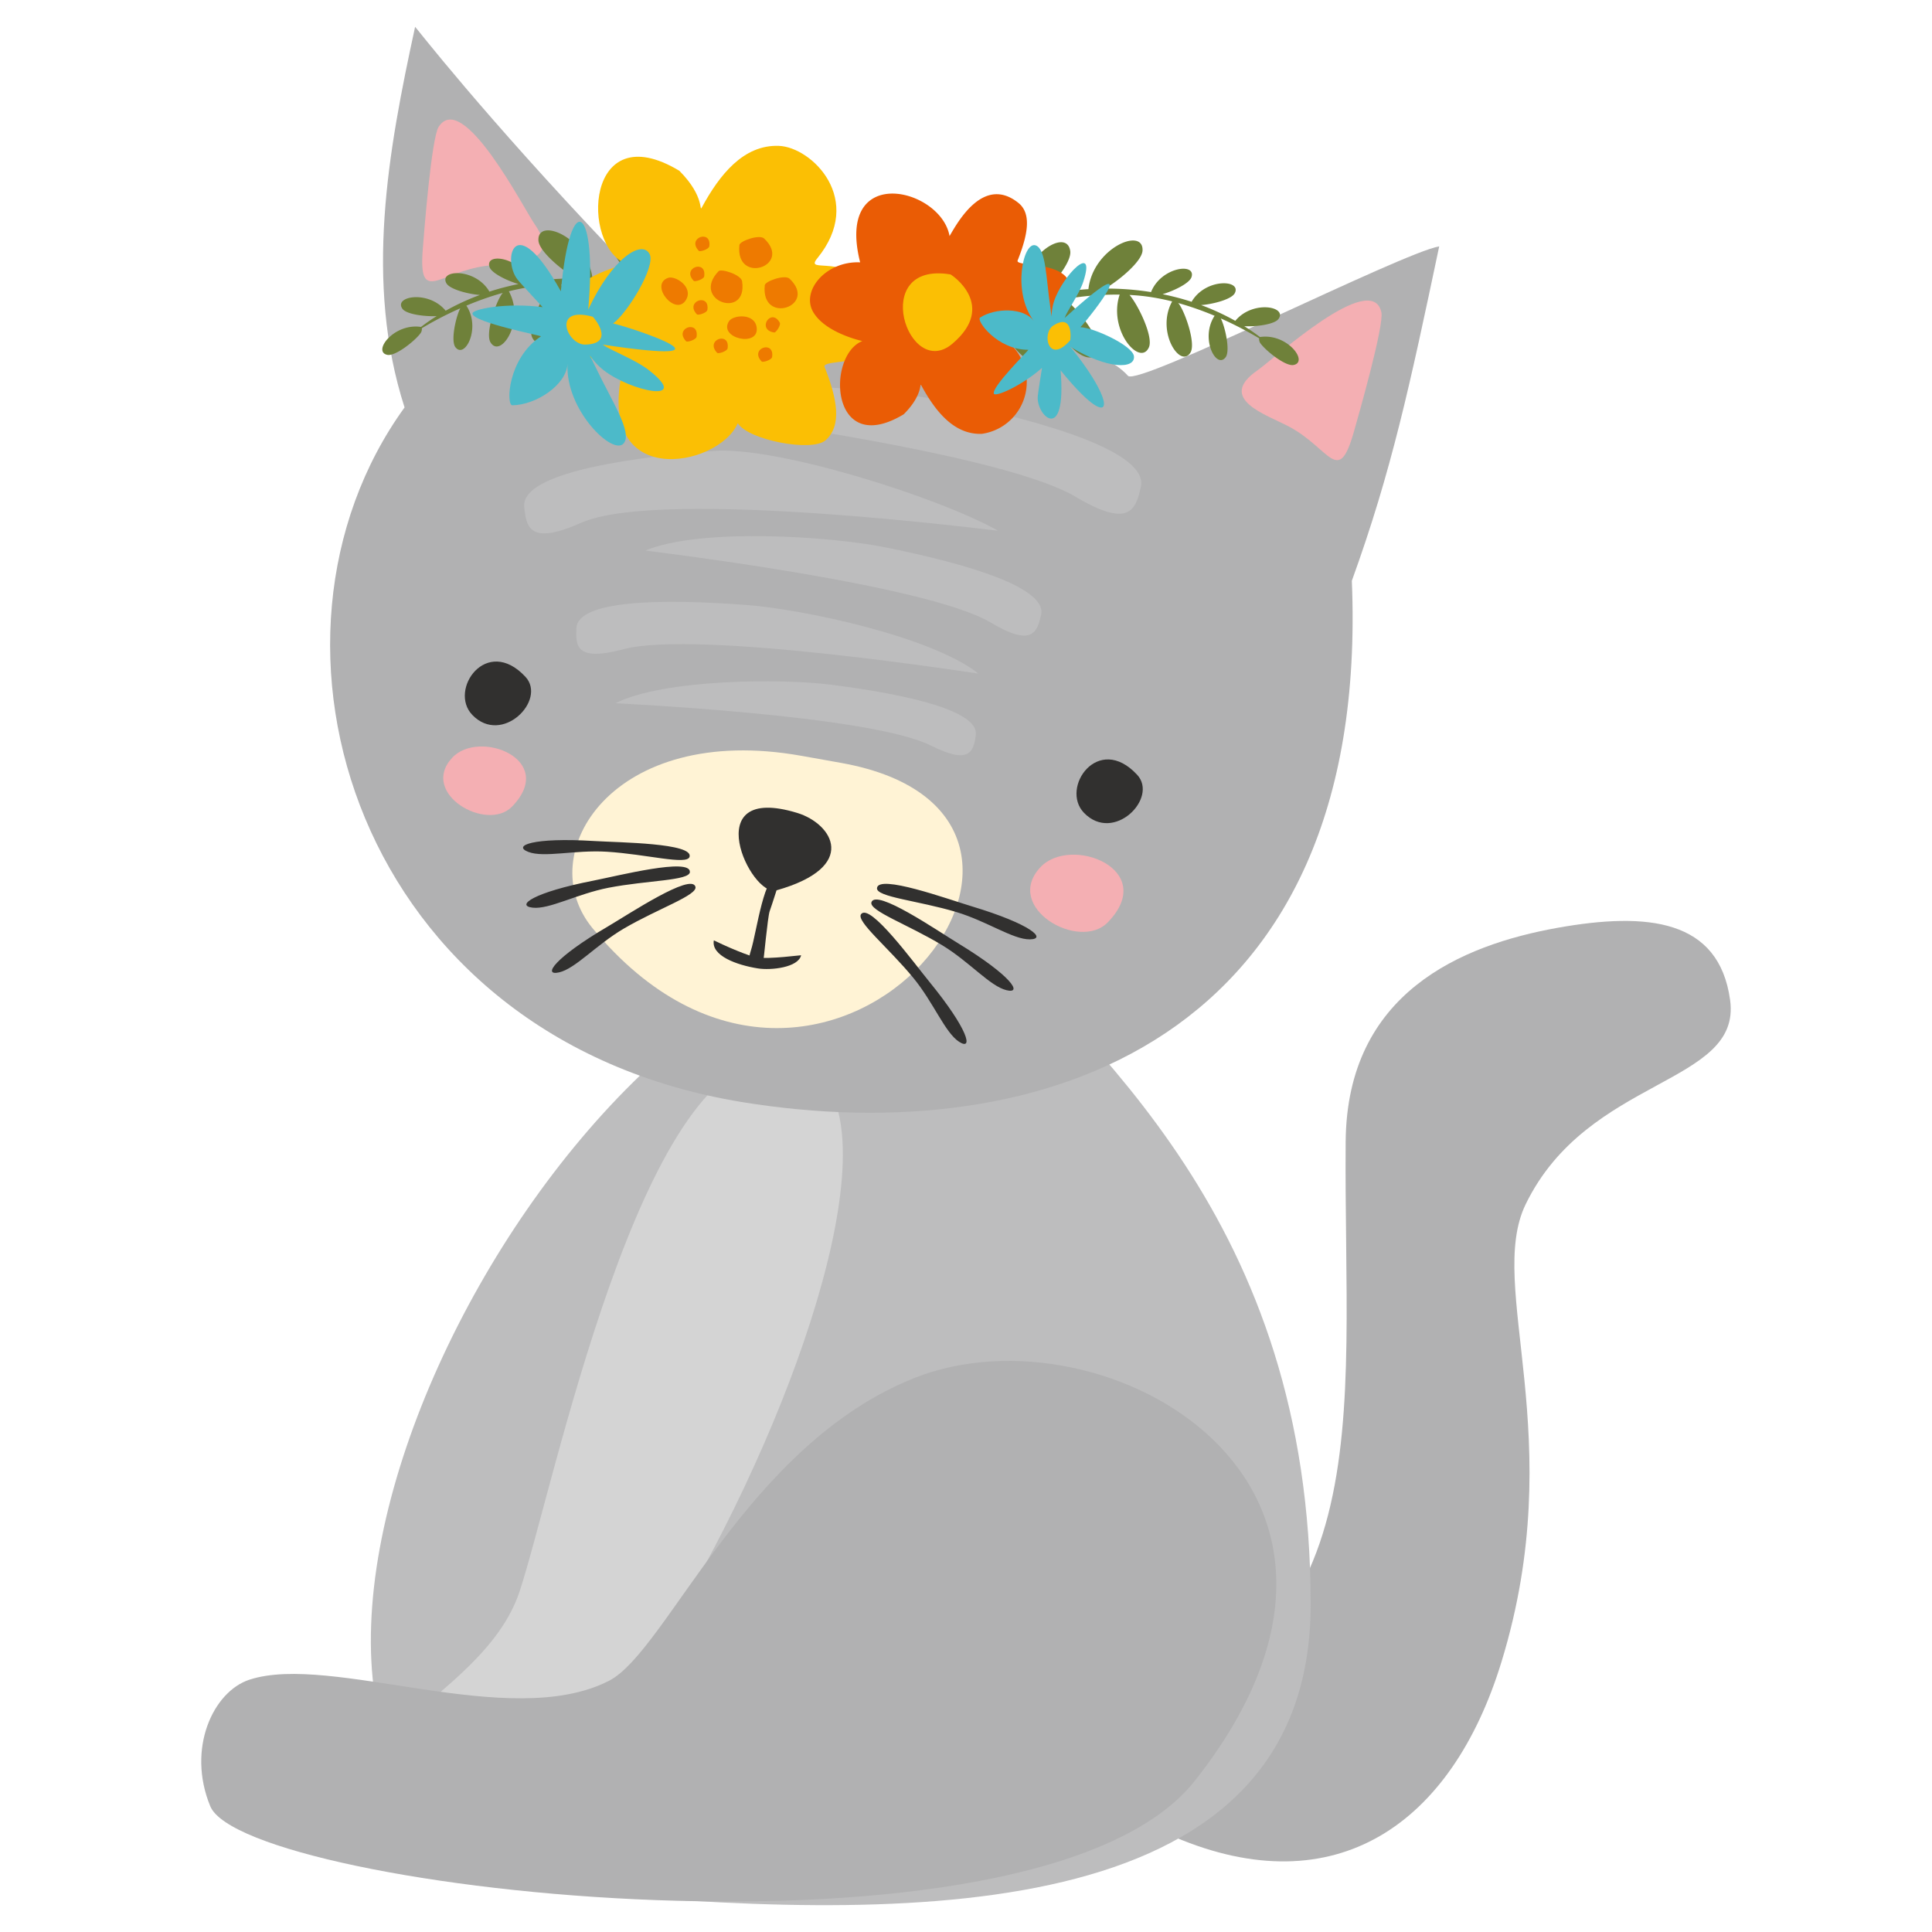 <svg width="72" height="72" xmlns="http://www.w3.org/2000/svg"><path d="M38.019 64.47c.07 1.465 3.93 3.217 5.748 3.989 6.003 2.55 10.332-.46 12.19-6.53 2.562-8.365-.59-13.98.899-17.047 2.318-4.777 8.06-4.434 7.62-7.615-.415-3.009-3.071-3.29-6.433-2.69-3.571.64-7.85 2.418-7.894 7.967-.084 10.545 1.513 19.104-9.507 22.273-.555.16-2.656-1.01-2.623-.348" fill="#b1b1b2"/><path d="M22.249 70.576c12.155 1.05 26.596 1.03 26.596-10.794 0-14.357-8.27-20.767-12.847-25.885-2.01-2.245.76-.064-4.796 1.572-13.467 3.968-26.384 33.598-8.953 35.107" fill="#bdbdbe"/><path d="M13.59 68.74c-2.736-3.492 4.376-5.187 5.776-9.438 1.292-3.926 4.473-19.794 9.49-19.846 9.26-.094-9.178 37.054-15.266 29.284" fill="#d4d4d4"/><path d="M44.533 66.36c-5.883 7.465-35.403 4.09-36.697.953-.882-2.138.1-4.27 1.46-4.716 3.056-1 9.704 1.938 13.402.04 2.16-1.11 5.11-8.81 11.404-11.293 7.067-2.788 19.125 3.987 10.43 15.017m9.104-57.18c-1.393.236-11.24 5.237-11.6 4.824-2.02-2.312-15.806-4.161-19.205-4.663C17.99 4.254 15.475.985 15.47 1c-1.01 4.646-1.896 9.513-.393 14.184-6.267 8.662-1.853 23.53 12.582 25.888 11.087 1.809 23.43-2.205 22.72-19.428 1.482-4.09 2.165-7.295 3.256-12.463" fill="#b1b1b2"/><path d="M17.601 26.643c1.11 1.15 2.784-.555 1.981-1.42-1.453-1.563-2.877.491-1.98 1.42" fill="#31302f"/><path d="M16.854 28.237c-1.24 1.33 1.287 2.791 2.229 1.822 1.7-1.754-1.226-2.898-2.23-1.822m21.917 4.085c-1.398 1.502 1.451 3.144 2.512 2.053 1.916-1.975-1.382-3.266-2.512-2.053" fill="#f4afb3"/><path d="M29.87 28.168c-7.046-1.26-10.078 3.655-7.787 6.424 8.634 10.436 20.36-4.18 9.261-6.161-.492-.088-.982-.177-1.473-.263" fill="#fff3d5"/><path d="M25.916 33.042c-.165-.512-2.459 1.011-3.28 1.495-1.973 1.16-2.432 1.844-1.802 1.701.61-.137 1.387-1.03 2.417-1.634 1.28-.749 2.767-1.247 2.665-1.562m-.206-.548c.015-.538-2.656.139-3.593.324-2.248.44-2.908.934-2.267 1.008.622.071 1.653-.513 2.827-.742 1.456-.282 3.025-.26 3.034-.59m-.013-.562c.15-.516-2.606-.532-3.558-.59-2.288-.14-3.052.174-2.45.406.584.226 1.73-.08 2.922-.007 1.482.092 2.994.51 3.086.19m6.394 2.134c.333-.42 1.953 1.8 2.555 2.538 1.446 1.771 1.636 2.571 1.095 2.22-.524-.341-.942-1.447-1.696-2.37-.938-1.144-2.16-2.126-1.954-2.388m.384-.442c.174-.51 2.443 1.052 3.257 1.547 1.954 1.193 2.401 1.884 1.774 1.731-.61-.148-1.371-1.053-2.39-1.673-1.269-.77-2.748-1.291-2.64-1.605m.206-.523c.04-.535 2.63.404 3.544.68 2.193.661 2.8 1.218 2.155 1.227-.626.01-1.595-.673-2.738-1.017-1.422-.426-2.984-.559-2.961-.89m-4.696 2.311c-.15.468 0 .299.46.41.01.004.162-1.645.236-1.862.042-.124.471-1.35.371-1.367-.579-.104-.85 2.134-1.067 2.82" fill="#31302f"/><path d="M28.244 36.09c.485.078 1.507-.032 1.611-.49.002-.01-1.168.153-1.691.084-.036-.006-.666-.204-1.561-.64-.107.572.85.92 1.641 1.046m1.469-5.794c1.314.403 2.321 2.01-.782 2.886-.954.269-2.974-4.035.782-2.886" fill="#31302f"/><path d="M16.347 4.726c-.267.419-.539 3.88-.59 4.54-.169 2.123.615.869 2.357.641.93-.121 2.87-.032 1.814-1.548-.41-.586-2.679-5.032-3.58-3.633m35.132 6.913c.106.485-.846 3.824-1.028 4.463-.584 2.047-.882.6-2.436-.216-.83-.435-2.68-1.024-1.16-2.08.589-.407 4.268-3.791 4.624-2.167" fill="#f4afb3"/><path d="M40.397 30.292c1.11 1.148 2.783-.557 1.98-1.42-1.453-1.565-2.877.49-1.98 1.42" fill="#31302f"/><path d="M36.458 25.1c.023.018-10.463-1.647-13.226-.905-1.773.477-1.784-.13-1.75-.792.052-1.02 3.057-1.108 6.376-.854 2.027.157 6.825 1.153 8.6 2.55zm-12.406-4.584c-.026.01 10.428 1.232 12.864 2.682 1.561.931 1.736.356 1.883-.287.226-.987-2.617-1.877-5.853-2.523-1.976-.394-6.822-.73-8.894.128zm13.145-.737c-2.257-1.269-8.27-3.154-10.591-2.974-3.805.295-7.192.925-7.07 2.088.079.758.199 1.443 2.122.59 2.997-1.327 15.568.313 15.54.296zM23.56 15.071c2.661-1.102 8.892-.67 11.431-.165 4.161.83 7.816 1.975 7.525 3.243-.188.825-.412 1.566-2.421.37-3.131-1.863-16.57-3.434-16.535-3.448zm-.62 11.134c1.809-.905 6.19-.918 7.995-.692 2.954.372 5.57.989 5.43 1.892-.09.588-.208 1.116-1.676.379-2.286-1.146-11.77-1.568-11.749-1.579" fill="#bdbdbe"/><path d="M26.386 12.348c-.235-.315-.618-.601-1.102-.848-.14 1.484-1.947 2.269-1.917 1.411.017-.455 1.137-1.338 1.6-1.518a.26.26 0 01.06-.015 8.511 8.511 0 00-1.716-.54c.18 1.496-1.414 2.674-1.584 1.82-.09-.458.818-1.597 1.238-1.886a11.142 11.142 0 00-2.046-.169c.443 1.327-.763 2.707-1.091 1.961-.171-.389.393-1.563.725-1.949a8.228 8.228 0 00-1.59.241c.617 1.115-.305 2.527-.683 1.903-.2-.328.182-1.465.425-1.805a.205.205 0 01.037-.04c-.487.135-.947.302-1.361.477.552.838-.061 2.009-.41 1.546-.18-.239.017-1.13.182-1.447-.612.27-1.11.547-1.432.742a.278.278 0 01-.038.171c-.189.277-.94.88-1.243.822-.577-.109.234-1.195 1.25-1.041.19-.145.385-.28.584-.404-.414.022-1.121-.06-1.275-.27-.342-.47.97-.71 1.61.07a8.88 8.88 0 011.276-.588c-.412-.027-1.125-.206-1.251-.438-.28-.514 1.077-.577 1.6.305a.022.022 0 01.003.01c.359-.116.722-.21 1.083-.283-.404-.118-1.001-.4-1.078-.637-.18-.55 1.137-.377 1.507.558a10.565 10.565 0 011.713-.132c-.555-.326-1.377-1.02-1.396-1.415-.042-.892 1.845-.102 2.017 1.438.681.047 1.307.16 1.839.325l.038.011c-.516-.438-1.257-1.335-1.2-1.753.127-.947 1.979.271 1.815 1.933 0 .01-.003.018-.01.025.574.213 1.135.475 1.635.824.968.674.383.848.186.584m9.874.378c.234-.316.617-.602 1.101-.848.14 1.484 1.948 2.268 1.918 1.41-.017-.454-1.138-1.336-1.602-1.517a.243.243 0 00-.058-.015 8.529 8.529 0 011.716-.54c-.18 1.496 1.414 2.674 1.584 1.819.09-.458-.817-1.597-1.24-1.885a11.163 11.163 0 012.048-.17c-.443 1.328.762 2.707 1.09 1.963.171-.39-.393-1.565-.723-1.95.034.002.069.003.103.006.509.03 1.009.115 1.486.235-.619 1.116.304 2.528.683 1.904.2-.328-.183-1.464-.426-1.805a.2.2 0 00-.036-.04c.487.136.945.302 1.361.476-.552.84.06 2.008.41 1.547.18-.24-.016-1.13-.18-1.448.61.27 1.107.549 1.43.741a.278.278 0 00.037.172c.19.278.94.88 1.244.822.577-.109-.234-1.196-1.25-1.042a8.1 8.1 0 00-.585-.403c.415.022 1.121-.061 1.275-.27.343-.469-.97-.71-1.61.07a8.96 8.96 0 00-1.275-.588c.412-.027 1.125-.206 1.252-.437.279-.515-1.08-.577-1.6.305a.016.016 0 00-.004.01 9.93 9.93 0 00-1.083-.283c.403-.118 1-.4 1.078-.637.18-.551-1.138-.377-1.508.558a10.436 10.436 0 00-1.712-.13c.555-.328 1.376-1.023 1.395-1.417.043-.893-1.844-.101-2.017 1.437a8.18 8.18 0 00-1.838.325l-.039.01c.516-.437 1.258-1.333 1.2-1.753-.127-.945-1.978.274-1.814 1.936 0 .01.003.017.01.024-.574.213-1.135.475-1.636.825-.97.674-.382.848-.185.582" fill="#6f813a"/><path d="M23.352 9.844c-1.723-.675-1.54-5.589 1.965-3.48.985.988.718 1.588.847 1.35.65-1.193 1.54-2.327 2.862-2.278 1.226.045 3.22 2 1.432 4.19-.508.624 1.114-.274 2.202 1.312 2.053 2.99-2.095 2.32-1.931 2.735.479 1.206.652 2.19.038 2.734-.51.453-2.903-.014-3.271-.637-.716 1.669-5.448 2.568-4.25-2.187-1.625.077-2.825-1.353-2.227-2.365.57-.967 2.199-1.342 2.333-1.374" fill="#fbbf04"/><path d="M24.898 10.355c-.717.253.287 1.471.67.816.28-.48-.404-.91-.67-.816m1.881-.248c-1.051 1.096 1.096 1.837.877.376-.035-.244-.775-.482-.877-.376m-.807 1.608c-.468-.486.486-.817.39-.166-.017.11-.345.213-.39.166m1.195.255c-.41.639 1.13.989 1.032.235-.073-.55-.88-.47-1.032-.234m1.334-1.344c-.157 1.506 1.997.784.926-.239-.18-.17-.91.093-.926.24m.351 1.763c-.668-.1-.117-.942.206-.37.055.095-.14.38-.206.37m-.468 1.08c-.467-.486.487-.815.39-.166-.015.107-.344.214-.39.166m-.829-4.341c-.158 1.507 1.997.783.924-.24-.18-.169-.909.094-.924.24m-.829 4.019c-.467-.488.487-.818.39-.168-.016.109-.344.215-.39.168m-1.157-.432c-.468-.487.487-.816.39-.167-.015.109-.345.215-.39.167m.284-2.251c-.468-.485.487-.816.39-.166-.015.107-.345.215-.39.166m.19-1.118c-.469-.488.486-.817.39-.167-.017.108-.346.214-.39.167" fill="#ee7a00"/><path d="M21.15 13.56c-.089 1.72 1.711 3.46 2.099 2.956.32-.415-.447-1.561-1.067-2.861-.377-.79-.202-.263.3.131 1.032.812 3.3 1.268 1.71.017-.516-.406-1.418-.733-1.73-.96 5.381.807 1.184-.599.386-.79.51-.352 1.604-2.124 1.36-2.586-.289-.549-1.4.163-2.287 2.07.35-3.79-.664-4.633-1.019-.681-1.737-3.126-2.197-1.19-1.62-.444.127.164.935 1.024.94 1.034-1.351-.176-2.636.072-2.615.244.042.33 2.589.822 2.553.844-1.248.822-1.305 2.573-1.066 2.57.883-.01 2.016-.76 2.056-1.545" fill="#4cbac9"/><path d="M22.091 11.804c.02.007.882 1.006-.277 1.038-.686.018-1.274-1.465.277-1.038" fill="#fbbf04"/><path d="M32.138 12.71c-1.35.53-1.207 4.384 1.541 2.729.774-.774.564-1.244.665-1.058.51.936 1.207 1.825 2.245 1.787a1.947 1.947 0 001.122-3.288c-.398-.487.874.216 1.728-1.027 1.61-2.345-1.643-1.82-1.515-2.145.375-.947.532-1.741.03-2.145-1.31-1.053-2.277.745-2.567 1.234-.316-1.799-4.271-2.748-3.332.98-1.274-.057-2.214 1.062-1.747 1.856.447.759 1.726 1.052 1.83 1.078" fill="#ea5c05"/><path d="M35.418 10.226c.042.007 1.763 1.154.074 2.584-1.654 1.399-3.117-3.086-.074-2.584" fill="#fbbf04"/><path d="M38.518 11.95c-.801-1.07-.39-2.964.076-2.806.388.13.387 1.199.548 2.302.098.671-.017.256.137-.213.315-.966 1.58-2.231 1.095-.743-.157.483-.598 1.08-.7 1.361 3.122-2.828 1.023-.121.59.343.481.01 1.953.683 1.995 1.084.05.479-.972.496-2.37-.353 1.863 2.296 1.573 3.271-.364.875.232 2.762-.9 1.71-.852.982.011-.162.16-1.063.16-1.071-.796.692-1.731 1.084-1.792.964-.116-.231 1.315-1.64 1.282-1.64-1.161.006-1.954-1.099-1.798-1.2.573-.371 1.629-.373 1.993.116" fill="#4cbac9"/><path d="M39.883 12.679c.01-.012.134-1.027-.626-.55-.45.282-.19 1.49.626.55" fill="#fbbf04"/></svg>